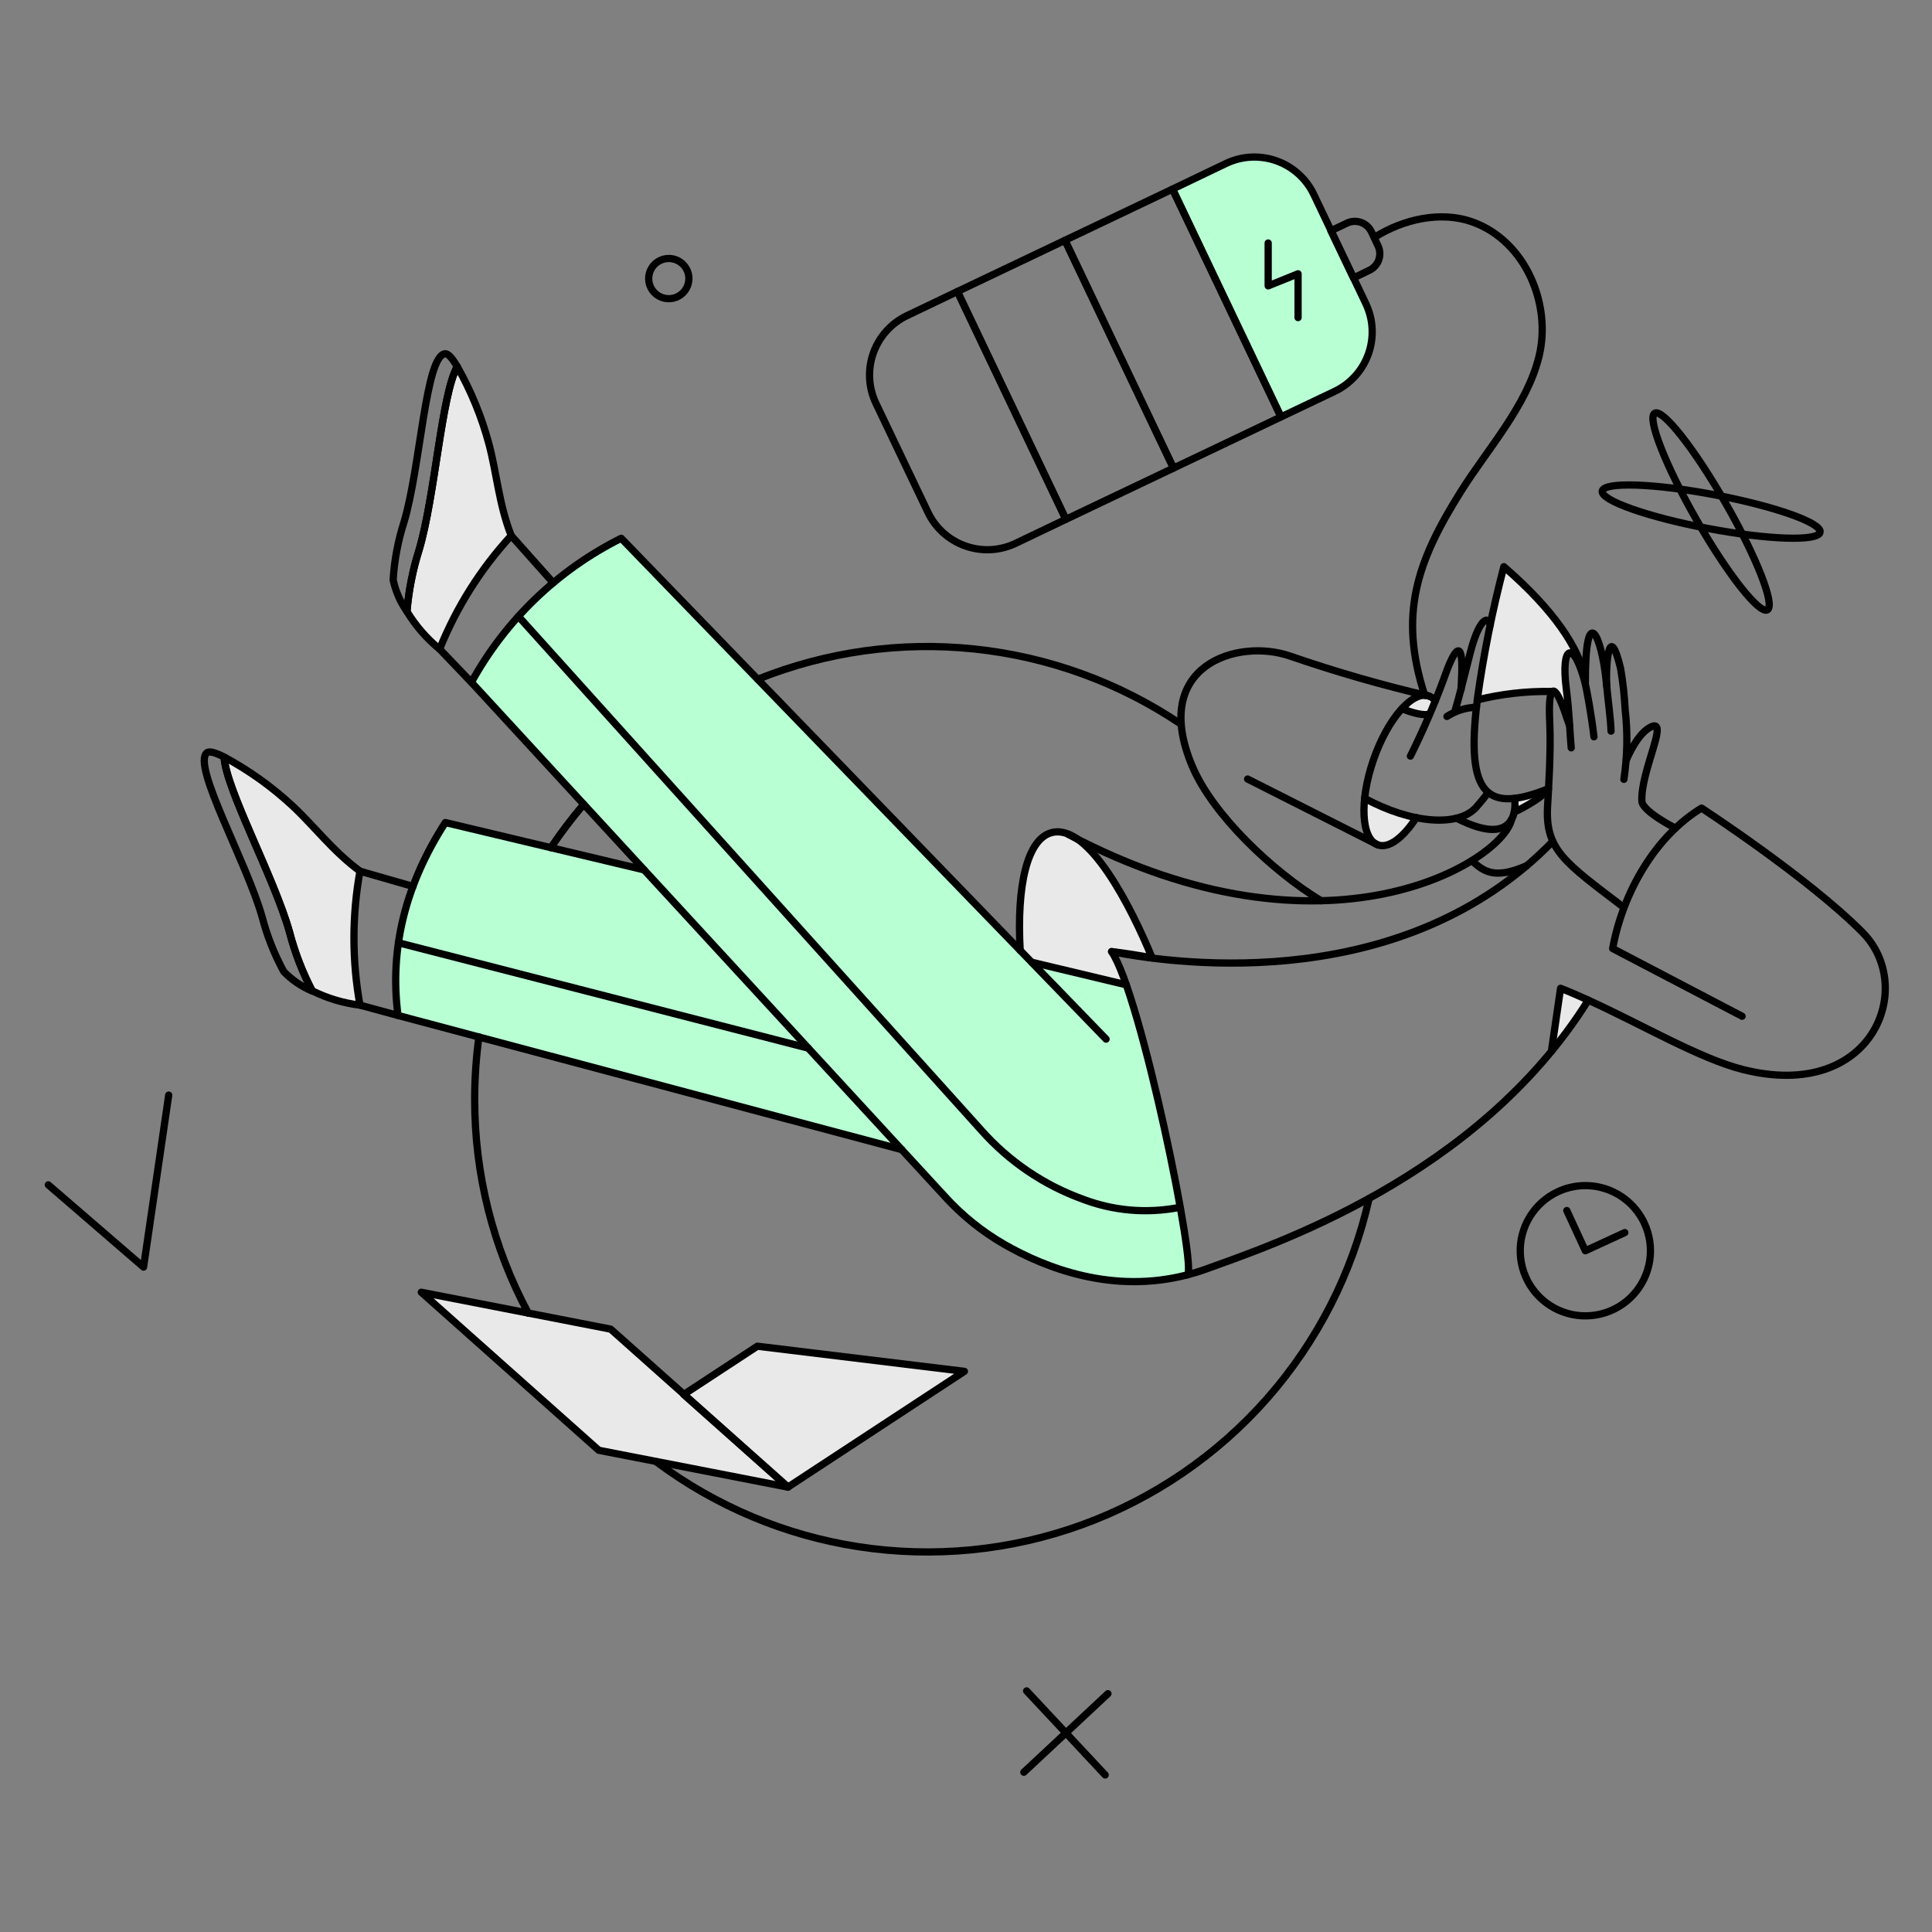 <svg width="400" height="400" viewBox="0 0 400 400" fill="none" xmlns="http://www.w3.org/2000/svg">
<rect x="0" y="0" width="400" height="400" fill="#808080" stroke="none"/>
<path d="M233.224 203.892L213.624 199.218L128.642 111.432C115.502 117.988 104.674 128.395 97.6 141.264L133.36 180.102L92.242 170.302C84.11 182.918 80.614 196.182 82.442 210.242L186.72 238.022C195.45 247.488 199.642 252.846 207.962 257.622C216.512 262.524 230.424 267.968 245.814 263.94C247.744 263.678 239.456 221.8 233.224 203.892Z" fill="#B8FFD4"/>
<path d="M282.74 62.866L271.986 40.332C271.218 38.715 270.138 37.265 268.81 36.065C267.48 34.865 265.928 33.938 264.242 33.338C262.554 32.738 260.766 32.477 258.978 32.568C257.19 32.66 255.438 33.103 253.82 33.872L242.724 39.152L265.182 86.314L276.28 81.032C277.9 80.267 279.352 79.189 280.556 77.861C281.758 76.532 282.686 74.98 283.286 73.292C283.886 71.603 284.146 69.813 284.054 68.024C283.96 66.235 283.514 64.482 282.74 62.866ZM269.174 65.716C269.174 65.817 269.134 65.913 269.062 65.985C268.992 66.056 268.894 66.096 268.794 66.096C268.694 66.096 268.596 66.056 268.526 65.985C268.454 65.913 268.414 65.817 268.414 65.716V57.2L262.752 59.708C262.694 59.729 262.632 59.736 262.572 59.729C262.512 59.722 262.452 59.701 262.4 59.668C262.35 59.635 262.306 59.591 262.274 59.538C262.242 59.486 262.224 59.427 262.218 59.366V50.288C262.218 50.187 262.258 50.091 262.33 50.019C262.4 49.948 262.498 49.908 262.598 49.908C262.698 49.908 262.796 49.948 262.866 50.019C262.938 50.091 262.978 50.187 262.978 50.288V58.8L268.642 56.292C268.698 56.269 268.758 56.261 268.818 56.267C268.878 56.274 268.934 56.295 268.984 56.33C269.038 56.362 269.084 56.406 269.116 56.459C269.15 56.512 269.17 56.572 269.174 56.634V65.716Z" fill="#B8FFD4"/>
<path d="M313.446 165.32C313.668 166.242 313.692 167.2 313.522 168.132C316.15 166.963 318.544 165.328 320.59 163.306C318.27 164.181 315.88 164.855 313.446 165.32Z" fill="#E9E9E9"/>
<path d="M238.544 198.344C234.25 187.932 225.432 170.374 217.718 172.388C212.664 173.718 210.46 183.332 211.22 196.788L213.576 199.22L233.186 203.894C232.45 201.488 231.43 199.18 230.146 197.016C232.8 197.508 235.8 197.926 238.544 198.344Z" fill="#E9E9E9"/>
<path d="M94.668 75.9C91.4 81.716 90.108 102.616 86.764 113.864C85.467 118.005 84.626 122.276 84.256 126.6C86.051 129.562 88.339 132.197 91.02 134.39C94.502 125.73 99.523 117.771 105.84 110.9C101.956 100.902 102.854 89.544 94.668 75.9Z" fill="#E9E9E9"/>
<path d="M74.528 180.368C65.69 173.812 60.878 164.134 46.406 156.732C46.748 163.382 56.818 181.774 59.972 193.06C61.071 197.251 62.639 201.306 64.646 205.146C67.747 206.69 71.089 207.692 74.528 208.11C72.868 198.937 72.868 189.541 74.528 180.368Z" fill="#E9E9E9"/>
<path d="M282.55 165.244C281.372 176.34 287.262 178.582 293.19 169.272C289.466 168.457 285.88 167.1 282.55 165.244Z" fill="#E9E9E9"/>
<path d="M290.264 146.698C292.164 147.61 295.28 148.37 296.04 147.838L297.18 145.064C295.356 142.86 292.582 144.2 290.264 146.698Z" fill="#E9E9E9"/>
<path d="M328.2 140.048C326.53 133.864 321.93 126.482 311.366 117.324C308.986 126.403 307.146 135.615 305.856 144.912C310.85 143.671 315.986 143.084 321.132 143.164C321.588 142.176 322.546 143.224 323.754 146.698C323.794 146.812 323.906 147.116 324.02 147.498C324.264 147.417 324.524 147.391 324.78 147.422C324.666 145.864 324.48 144.154 324.248 142.292C323.128 133.322 325.746 132.076 328.124 141.076C328.274 141.646 328.58 143.204 328.924 145.104C328.888 143.396 328.646 141.698 328.2 140.048Z" fill="#E9E9E9"/>
<path d="M323.098 204.652L321.198 217.686C321.198 217.686 326.86 210.466 328.836 207.086L323.098 204.652Z" fill="#E9E9E9"/>
<path d="M123.968 300.264L163.186 307.902L126.438 275.184L87.22 267.544L123.968 300.264Z" fill="#E9E9E9"/>
<path d="M163.109 307.902L199.667 283.924L156.801 278.718L141.561 288.712L163.109 307.902Z" fill="#E9E9E9"/>
<path d="M123.968 300.264L163.186 307.902L126.438 275.184L87.22 267.544L123.968 300.264Z" stroke="black" stroke-width="1.5" stroke-linejoin="round"/>
<path d="M163.109 307.902L199.667 283.924L156.801 278.718L141.561 288.712L163.109 307.902Z" stroke="black" stroke-width="1.5" stroke-linejoin="round"/>
<path d="M156.916 140.618C171.145 134.908 186.555 132.764 201.802 134.373C217.05 135.983 231.672 141.297 244.396 149.852" stroke="black" stroke-width="1.5" stroke-linecap="round" stroke-linejoin="round"/>
<path d="M114.05 175.504C116.142 172.386 118.413 169.392 120.85 166.536" stroke="black" stroke-width="1.5" stroke-linecap="round" stroke-linejoin="round"/>
<path d="M99.152 214.69C98.572 218.96 98.28 223.264 98.278 227.572C98.247 243.042 102.066 258.276 109.386 271.898" stroke="black" stroke-width="1.5" stroke-linecap="round" stroke-linejoin="round"/>
<path d="M283.462 248.126C280.014 263.474 272.76 277.706 262.368 289.514C251.974 301.322 238.776 310.324 223.992 315.692C209.206 321.06 193.306 322.62 177.759 320.23C162.61 317.9 148.27 311.892 135.991 302.74" stroke="black" stroke-width="1.5" stroke-linecap="round" stroke-linejoin="round"/>
<path d="M284.678 49.072C290.492 45.424 298.246 43.596 304.858 45.956C315.804 49.864 321.326 62.984 318.614 73.886C316.08 84.074 308.014 92.928 302.538 101.628C293.308 116.3 289.538 127.204 294.976 143.962" stroke="black" stroke-width="1.5" stroke-linecap="round" stroke-linejoin="round"/>
<path d="M275.558 47.78L280.232 57.546L283.538 55.946C284.434 55.511 285.122 54.741 285.456 53.803C285.79 52.865 285.742 51.833 285.324 50.93L283.924 47.966C283.488 47.07 282.72 46.382 281.782 46.048C280.844 45.714 279.812 45.761 278.908 46.18L275.558 47.78Z" stroke="black" stroke-width="1.5" stroke-linecap="round" stroke-linejoin="round"/>
<path d="M265.22 86.314L242.762 39.152L220.492 49.756L242.952 96.916L265.22 86.314Z" stroke="black" stroke-width="1.5" stroke-linecap="round" stroke-linejoin="round"/>
<path d="M282.778 62.866L272.024 40.294C271.256 38.677 270.176 37.227 268.848 36.027C267.518 34.827 265.966 33.9 264.28 33.3C262.592 32.7 260.804 32.439 259.016 32.53C257.228 32.622 255.474 33.065 253.858 33.834L242.762 39.152L265.22 86.314L276.318 81.032C277.936 80.264 279.384 79.184 280.584 77.855C281.784 76.526 282.71 74.974 283.31 73.287C283.91 71.6 284.172 69.812 284.08 68.024C283.99 66.235 283.546 64.483 282.778 62.866Z" stroke="black" stroke-width="1.5" stroke-linecap="round" stroke-linejoin="round"/>
<path d="M262.562 50.312V59.188L268.75 56.688V65.75" stroke="black" stroke-width="1.5" stroke-linecap="round" stroke-linejoin="round"/>
<path d="M242.952 96.916L220.492 49.756L198.224 60.358L220.682 107.518L242.952 96.916Z" stroke="black" stroke-width="1.5" stroke-linecap="round" stroke-linejoin="round"/>
<path d="M181.35 83.502C180.581 81.885 180.139 80.132 180.047 78.344C179.956 76.556 180.218 74.767 180.818 73.08C181.418 71.394 182.345 69.841 183.545 68.513C184.745 67.184 186.195 66.104 187.812 65.336L198.224 60.358L220.682 107.518L210.27 112.496C208.654 113.265 206.9 113.708 205.112 113.8C203.324 113.891 201.536 113.629 199.849 113.029C198.163 112.43 196.611 111.503 195.282 110.303C193.953 109.103 192.874 107.653 192.106 106.036L181.35 83.502Z" stroke="black" stroke-width="1.5" stroke-linecap="round" stroke-linejoin="round"/>
<path d="M186.71 238.018L82.4 210.238C80.576 196.178 84.072 182.914 92.2 170.298L133.356 180.098" stroke="black" stroke-width="1.5" stroke-linecap="round" stroke-linejoin="round"/>
<path d="M233.186 203.892L213.614 199.218" stroke="black" stroke-width="1.5" stroke-linecap="round" stroke-linejoin="round"/>
<path d="M243.94 250.026C237.358 251.274 230.56 250.682 224.292 248.316C216.158 245.396 208.892 240.472 203.164 234L107.322 127.6" stroke="black" stroke-width="1.5" stroke-linecap="round" stroke-linejoin="round"/>
<path d="M82.508 195.19L167.328 217.002" stroke="black" stroke-width="1.5" stroke-linecap="round" stroke-linejoin="round"/>
<path d="M305.846 145.026C303.336 165.054 308.088 168.284 320.552 163.306" stroke="black" stroke-width="1.5" stroke-linecap="round" stroke-linejoin="round"/>
<path d="M229 215.14L128.616 111.446C115.487 118.002 104.668 128.404 97.6 141.264L195.684 247.784C199.231 251.676 203.358 254.996 207.92 257.626C216.488 262.542 230.406 267.972 245.81 263.944" stroke="black" stroke-width="1.5" stroke-linecap="round" stroke-linejoin="round"/>
<path d="M301.55 169.386C314.776 176.186 313.636 166.004 313.636 166.004L313.556 165.296" stroke="black" stroke-width="1.5" stroke-linecap="round" stroke-linejoin="round"/>
<path d="M312.952 169.652C311.052 178.392 274.684 201.004 221.214 172.768" stroke="black" stroke-width="1.5" stroke-linecap="round" stroke-linejoin="round"/>
<path d="M211.22 196.786C210.46 183.332 212.662 173.714 217.718 172.386C225.43 170.364 234.25 187.928 238.544 198.342C235.998 197.81 232.882 197.354 230.144 197.012" stroke="black" stroke-width="1.5" stroke-linecap="round" stroke-linejoin="round"/>
<path d="M94.668 75.9C93.642 74.152 92.768 73.16 92.122 73.24C88.09 73.744 87.072 96.614 83.648 108.088C82.398 111.968 81.642 115.991 81.4 120.06C81.899 122.411 82.871 124.636 84.256 126.6C84.599 122.274 85.441 118.001 86.764 113.868C90.106 102.616 91.4 81.716 94.668 75.9Z" stroke="black" stroke-width="1.5" stroke-linecap="round" stroke-linejoin="round"/>
<path d="M105.84 110.9C103.256 104.25 102.888 98.13 101.204 91.824C99.706 86.262 97.51 80.911 94.668 75.9C91.4 81.716 90.088 102.61 86.764 113.864C85.464 118.005 84.623 122.276 84.256 126.6C86.051 129.562 88.339 132.197 91.02 134.39C94.501 125.729 99.522 117.771 105.84 110.9Z" stroke="black" stroke-width="1.5" stroke-linecap="round" stroke-linejoin="round"/>
<path d="M91.02 134.386L97.594 141.264" stroke="black" stroke-width="1.5" stroke-linecap="round" stroke-linejoin="round"/>
<path d="M105.84 110.9L114.544 120.668" stroke="black" stroke-width="1.5" stroke-linecap="round" stroke-linejoin="round"/>
<path d="M46.4 156.732C44.614 155.818 43.322 155.44 42.828 155.858C39.716 158.484 51 178.326 54.266 189.83C55.294 193.774 56.8 197.577 58.75 201.156C60.419 202.886 62.423 204.256 64.64 205.184C62.632 201.344 61.064 197.29 59.966 193.098C56.838 181.768 46.748 163.382 46.4 156.732Z" stroke="black" stroke-width="1.5" stroke-linecap="round" stroke-linejoin="round"/>
<path d="M74.528 180.368C68.79 176.112 65.176 171.138 60.428 166.726C56.192 162.818 51.481 159.458 46.406 156.726C46.748 163.376 56.806 181.772 59.972 193.054C61.069 197.246 62.637 201.3 64.646 205.14C67.747 206.684 71.089 207.686 74.528 208.104C72.869 198.933 72.869 189.539 74.528 180.368Z" stroke="black" stroke-width="1.5" stroke-linecap="round" stroke-linejoin="round"/>
<path d="M74.566 208.11L82.394 210.238" stroke="black" stroke-width="1.5" stroke-linecap="round" stroke-linejoin="round"/>
<path d="M74.528 180.368L85.51 183.522" stroke="black" stroke-width="1.5" stroke-linecap="round" stroke-linejoin="round"/>
<path d="M340.464 253.294C341.584 255.714 341.96 258.412 341.548 261.046C341.134 263.68 339.948 266.132 338.142 268.094C336.334 270.054 333.986 271.434 331.394 272.06C328.802 272.686 326.082 272.53 323.58 271.61C321.078 270.692 318.902 269.05 317.332 266.896C315.762 264.74 314.866 262.168 314.758 259.504C314.648 256.84 315.332 254.204 316.722 251.928C318.112 249.652 320.146 247.84 322.566 246.72C324.172 245.974 325.91 245.552 327.68 245.478C329.45 245.406 331.216 245.682 332.88 246.292C334.542 246.904 336.068 247.836 337.37 249.038C338.67 250.24 339.722 251.686 340.464 253.294Z" stroke="black" stroke-width="1.5" stroke-linecap="round" stroke-linejoin="round"/>
<path d="M324.39 250.634L328.228 258.956L336.398 255.194" stroke="black" stroke-width="1.5" stroke-linecap="round" stroke-linejoin="round"/>
<path d="M297.18 145.064C296.83 144.634 296.37 144.306 295.85 144.114C292.45 142.876 287.262 148.864 284.336 157.378C281.41 165.892 281.832 173.742 285.286 174.934C287.57 175.722 290.568 173.376 293.228 169.272" stroke="black" stroke-width="1.5" stroke-linecap="round" stroke-linejoin="round"/>
<path d="M295.85 144.114C286.126 141.846 276.524 139.081 267.084 135.83C256.216 132.066 238.048 137.768 246.828 158.594C251.122 168.778 263.548 180.444 273.506 186.486" stroke="black" stroke-width="1.5" stroke-linecap="round" stroke-linejoin="round"/>
<path d="M285.286 174.934L258.304 161.292" stroke="black" stroke-width="1.5" stroke-linecap="round" stroke-linejoin="round"/>
<path d="M308.126 164.104C307.29 165.168 306.46 166.2 305.656 167.104C301.958 171.27 292.278 170.562 282.512 165.28" stroke="black" stroke-width="1.5" stroke-linecap="round" stroke-linejoin="round"/>
<path d="M295.964 147.762C295.204 148.332 292.164 147.572 290.264 146.698" stroke="black" stroke-width="1.5" stroke-linecap="round" stroke-linejoin="round"/>
<path d="M302.5 142.784C302.538 142.366 302.614 139.584 302.652 139.212C302.842 132.524 301.304 133.67 298.928 140.542C296.91 145.995 294.602 151.336 292.012 156.542" stroke="black" stroke-width="1.5" stroke-linecap="round" stroke-linejoin="round"/>
<path d="M308.544 129.37C307.898 127.014 306.002 128.992 304.44 134.994C303.152 139.936 302.158 144.194 301.17 147.42" stroke="black" stroke-width="1.5" stroke-linecap="round" stroke-linejoin="round"/>
<path d="M305.694 146.432C303.516 146.483 301.398 147.141 299.574 148.332" stroke="black" stroke-width="1.5" stroke-linecap="round" stroke-linejoin="round"/>
<path d="M360.682 210.4L333.882 196.378C336.01 184.71 342.736 173.12 352.282 167.306C352.282 167.306 374.244 181.598 385.61 193.034C396.834 204.326 387.81 228.252 360.794 221.42C351.88 219.152 340.064 212.182 328.836 207.07C305.854 243.87 263.022 257.9 249.636 262.766C248.35 263.232 247.07 263.622 245.8 263.954C248.042 263.65 236.184 205.688 230.142 197.024C245.114 199.988 290.982 205.536 321.46 174.224" stroke="black" stroke-width="1.5" stroke-linecap="round" stroke-linejoin="round"/>
<path d="M336.702 157.378C336.702 157.378 339.058 151.484 342.102 150.378C345.37 149.198 339.626 159.918 339.936 165.884C340.048 168.012 346.892 171.47 346.892 171.47" stroke="black" stroke-width="1.5" stroke-linecap="round" stroke-linejoin="round"/>
<path d="M332.674 142.1C332.408 138.718 332.964 127.806 335.524 138.376C336.012 141.217 336.328 144.085 336.474 146.964C337.018 151.755 336.928 156.596 336.208 161.364" stroke="black" stroke-width="1.5" stroke-linecap="round" stroke-linejoin="round"/>
<path d="M325 150.346C324.848 149.928 323.936 147.346 323.822 146.964C321.542 140.694 320.506 142.328 320.858 149.586C321.154 155.706 320.526 164.636 320.402 167.03C319.942 175.962 323.936 178.544 336.172 187.854" stroke="black" stroke-width="1.5" stroke-linecap="round" stroke-linejoin="round"/>
<path d="M330.014 152.55C329.52 148.256 328.486 142.55 328.152 141.302C325.77 132.312 323.14 133.588 324.276 142.518C324.924 147.61 324.998 151.448 325.302 154.832" stroke="black" stroke-width="1.5" stroke-linecap="round" stroke-linejoin="round"/>
<path d="M328.228 141.568C328.19 124.168 331.628 131.496 332.56 141.188C332.984 145.558 333.472 148.788 333.548 151.372" stroke="black" stroke-width="1.5" stroke-linecap="round" stroke-linejoin="round"/>
<path d="M328.232 140.212C326.632 133.984 322.012 126.562 311.356 117.324C308.976 126.403 307.136 135.615 305.846 144.912C310.84 143.671 315.976 143.084 321.122 143.164" stroke="black" stroke-width="1.5" stroke-linecap="round" stroke-linejoin="round"/>
<path d="M304.744 178.2C307.062 180.328 309.304 182.2 316.106 179.226" stroke="black" stroke-width="1.5" stroke-linecap="round" stroke-linejoin="round"/>
<path d="M320.59 163.306C319.032 165.586 313.522 168.132 313.522 168.132" stroke="black" stroke-width="1.5" stroke-linecap="round" stroke-linejoin="round"/>
<path d="M376.832 110.178C376.49 112.116 366.116 111.778 353.652 109.418C341.188 107.058 331.382 103.604 331.724 101.666C332.066 99.728 342.44 100.066 354.906 102.426C367.372 104.786 377.174 108.24 376.832 110.178Z" stroke="black" stroke-width="1.5" stroke-linecap="round" stroke-linejoin="round"/>
<path d="M365.926 126.254C364.292 127.242 357.742 118.966 351.296 107.708C344.85 96.45 340.958 86.542 342.592 85.554C344.226 84.566 350.764 92.85 357.224 104.098C363.684 115.346 367.56 125.266 365.926 126.254Z" stroke="black" stroke-width="1.5" stroke-linecap="round" stroke-linejoin="round"/>
<path d="M10 245.314L29.724 262.338L34.93 226.73" stroke="black" stroke-width="1.5" stroke-linecap="round" stroke-linejoin="round"/>
<path d="M142.626 57.812C142.6 58.635 142.33 59.432 141.851 60.102C141.372 60.772 140.704 61.285 139.934 61.576C139.163 61.867 138.323 61.922 137.521 61.736C136.719 61.549 135.99 61.129 135.426 60.528C134.863 59.927 134.49 59.172 134.356 58.36C134.221 57.547 134.331 56.713 134.671 55.962C135.01 55.212 135.565 54.579 136.264 54.144C136.964 53.709 137.777 53.491 138.6 53.518C139.146 53.536 139.684 53.661 140.182 53.886C140.68 54.111 141.128 54.432 141.502 54.831C141.876 55.23 142.168 55.698 142.361 56.21C142.553 56.721 142.644 57.266 142.626 57.812Z" stroke="black" stroke-width="1.5" stroke-linecap="round" stroke-linejoin="round"/>
<path d="M212.55 350.086L228.816 367.49" stroke="black" stroke-width="1.5" stroke-linecap="round" stroke-linejoin="round"/>
<path d="M229.386 350.656L211.98 366.92" stroke="black" stroke-width="1.5" stroke-linecap="round" stroke-linejoin="round"/>
<path d="M328.838 207.06C326.9 206.178 324.982 205.352 323.098 204.614L321.198 217.686" stroke="black" stroke-width="1.5" stroke-linecap="round" stroke-linejoin="round"/>
</svg>
